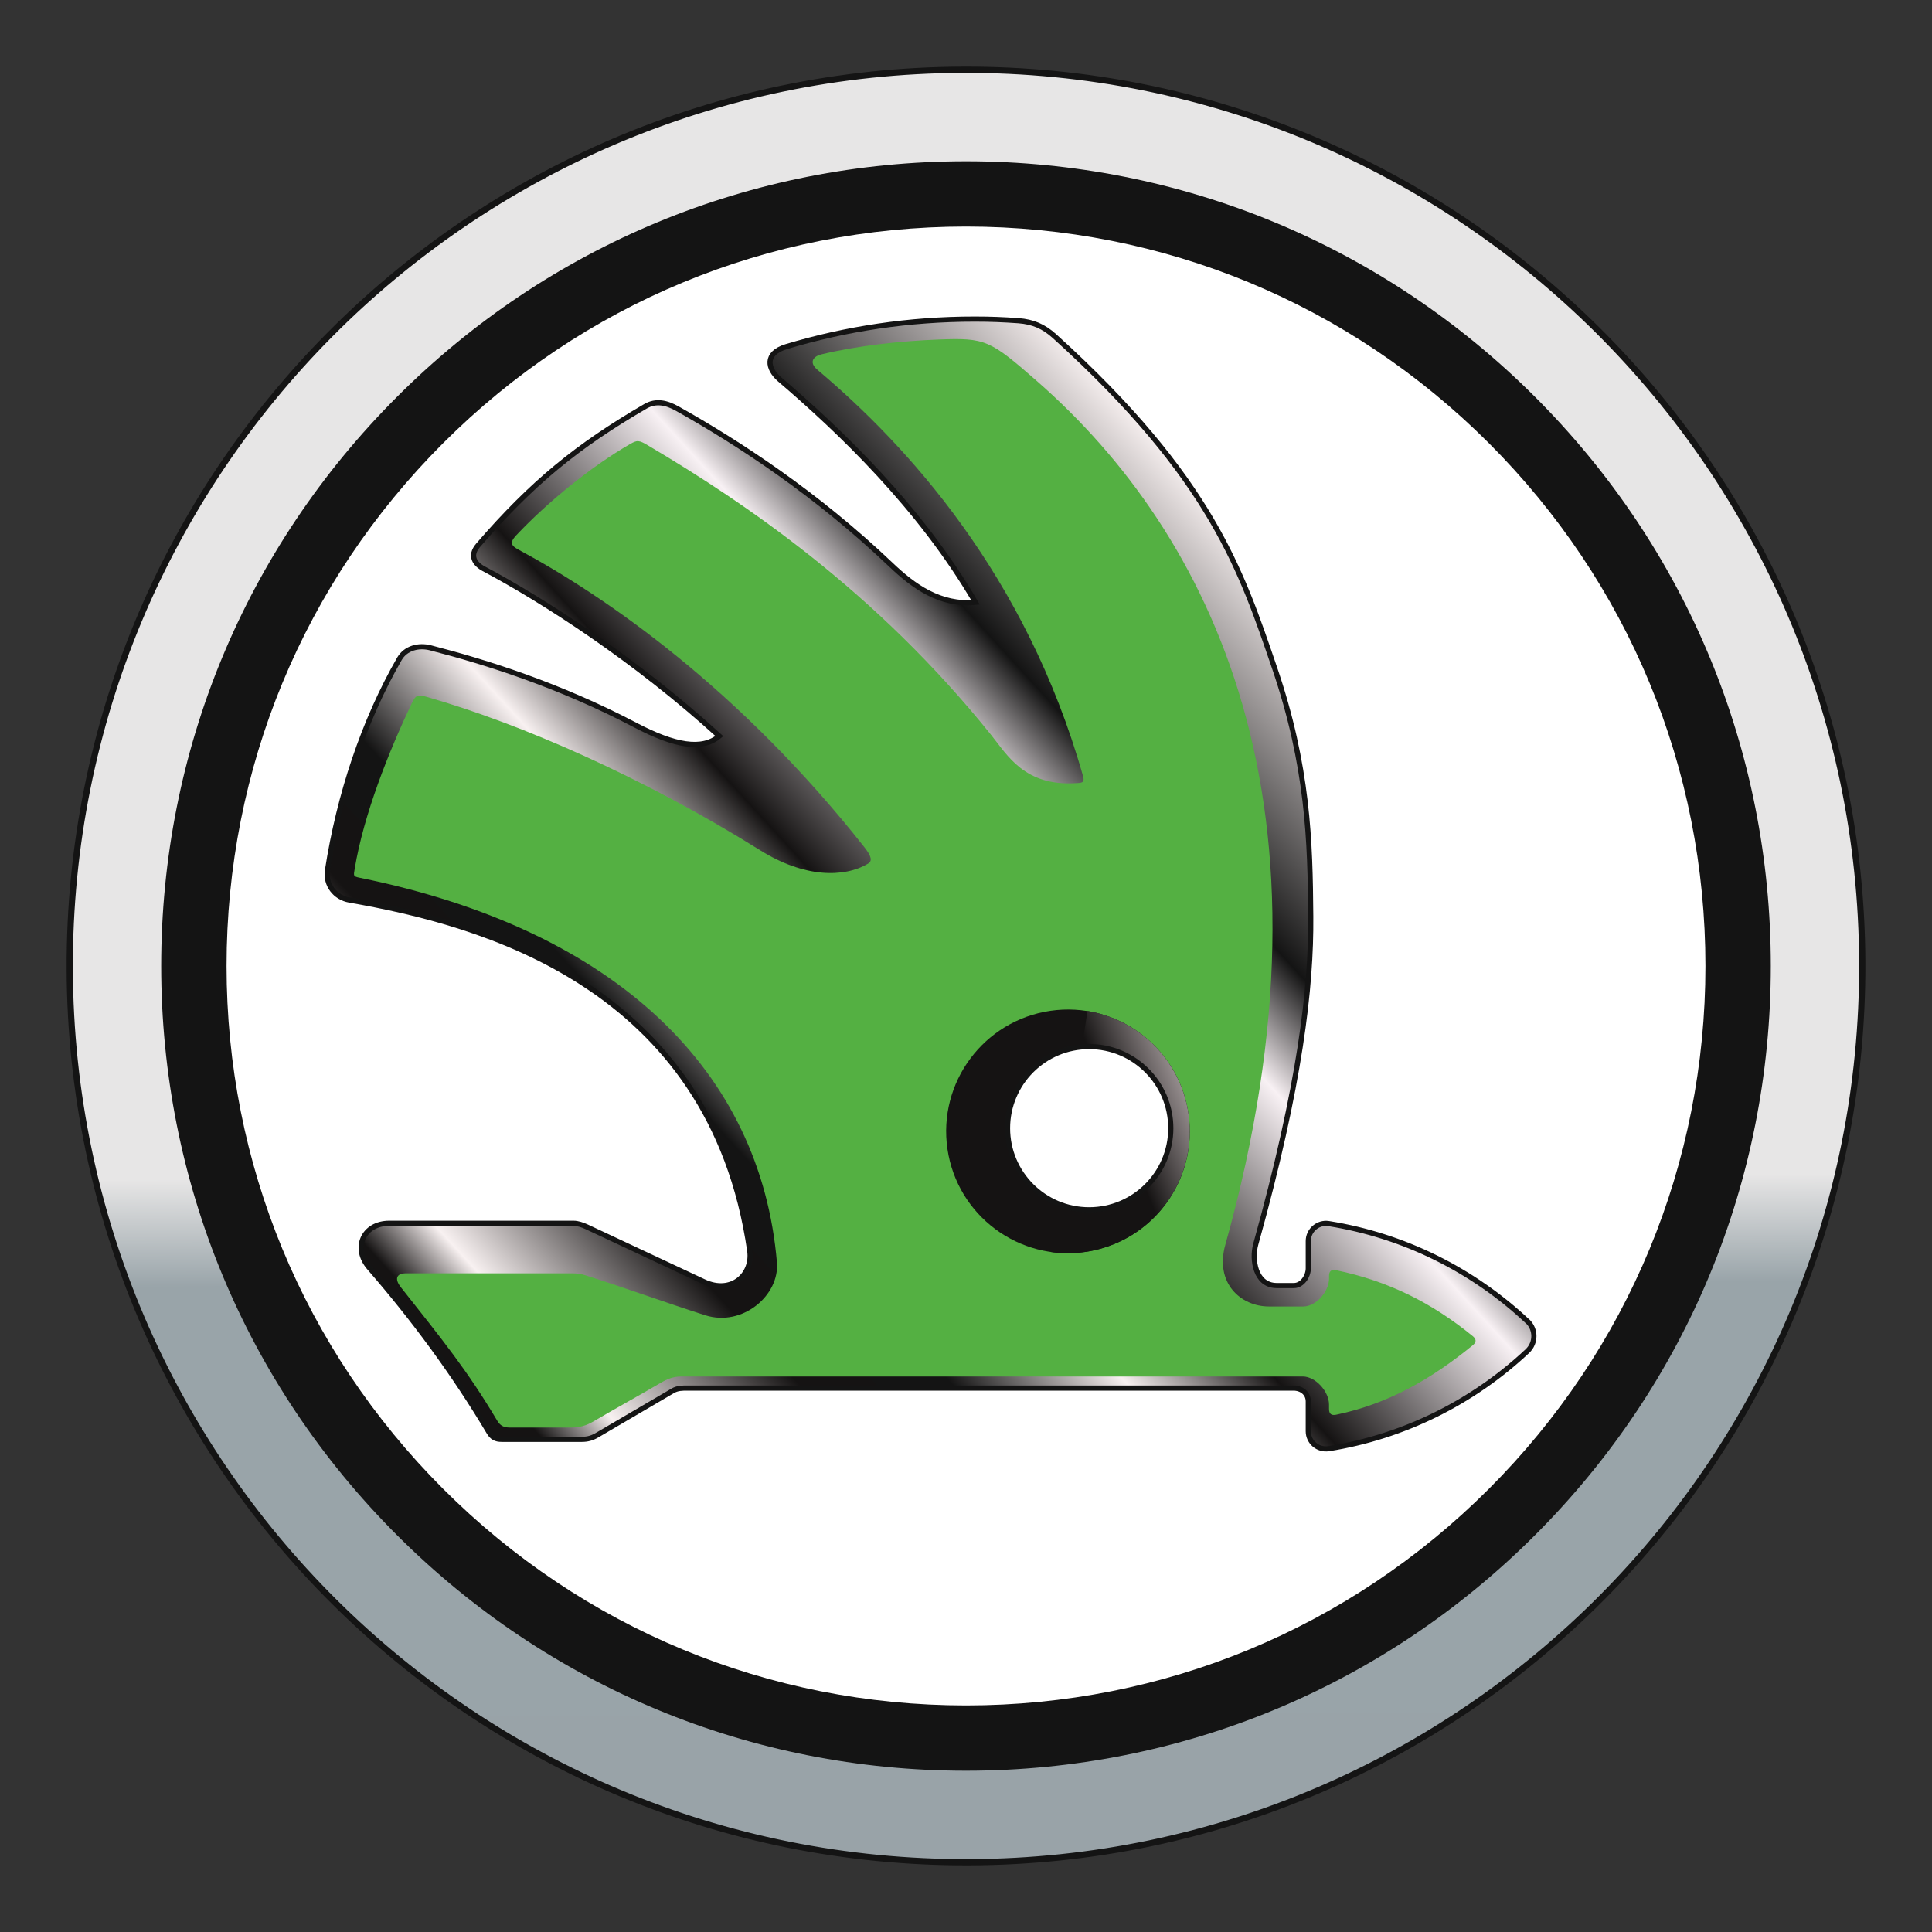 <?xml version="1.0" encoding="UTF-8"?>
<svg id="Laag_2" data-name="Laag 2" xmlns="http://www.w3.org/2000/svg" xmlns:xlink="http://www.w3.org/1999/xlink" viewBox="0 0 300 300">
  <rect x="0" y="0" width="300" height="300" fill="#333333" stroke="none"/>
  <defs>
    <style>
      .cls-1 {
        fill: none;
      }

      .cls-2 {
        fill: url(#Naamloos_verloop_12);
      }

      .cls-3 {
        fill: url(#Naamloos_verloop_18);
        stroke-linecap: square;
        stroke-width: .97px;
      }

      .cls-3, .cls-4, .cls-5 {
        stroke: #141414;
      }

      .cls-6 {
        fill: #141414;
      }

      .cls-4 {
        fill: url(#Naamloos_verloop_13);
      }

      .cls-4, .cls-5 {
        stroke-miterlimit: 2.83;
        stroke-width: .8px;
      }

      .cls-7 {
        fill: #54b042;
      }

      .cls-8, .cls-5 {
        fill: #fff;
      }

      .cls-9 {
        fill: url(#Naamloos_verloop_7);
      }
    </style>
    <linearGradient id="Naamloos_verloop_18" data-name="Naamloos verloop 18" x1="15629.82" y1="16561.99" x2="15965.26" y2="16561.99" gradientTransform="translate(13900.02 13257.79) rotate(-90.2) scale(.83 -.83)" gradientUnits="userSpaceOnUse">
      <stop offset="0" stop-color="#99a3a8"/>
      <stop offset=".48" stop-color="#99a4a9"/>
      <stop offset=".54" stop-color="#e7e6e6"/>
      <stop offset="1" stop-color="#e7e6e6"/>
    </linearGradient>
    <linearGradient id="Naamloos_verloop_13" data-name="Naamloos verloop 13" x1="1857.34" y1="2287.77" x2="1999.62" y2="2157.59" gradientTransform="translate(-2353.01 -2742.11) scale(1.3)" gradientUnits="userSpaceOnUse">
      <stop offset="0" stop-color="#151313"/>
      <stop offset=".09" stop-color="#151313"/>
      <stop offset=".13" stop-color="#f8f1f1"/>
      <stop offset=".23" stop-color="#151313"/>
      <stop offset=".3" stop-color="#141414"/>
      <stop offset=".38" stop-color="#f8f1f1"/>
      <stop offset=".45" stop-color="#151313"/>
      <stop offset=".57" stop-color="#f8f1f4"/>
      <stop offset=".63" stop-color="#141414"/>
      <stop offset=".79" stop-color="#f8f1f1"/>
      <stop offset="1" stop-color="#f8f1f2"/>
    </linearGradient>
    <linearGradient id="Naamloos_verloop_12" data-name="Naamloos verloop 12" x1="1268.17" y1="14900.24" x2="1282.31" y2="14874.82" gradientTransform="translate(1071.47 15191.32) rotate(-8.32) scale(1.01 -1.01)" gradientUnits="userSpaceOnUse">
      <stop offset="0" stop-color="#151313"/>
      <stop offset=".16" stop-color="#cdc4c5"/>
      <stop offset=".5" stop-color="#b7adae"/>
      <stop offset="1" stop-color="#151313"/>
    </linearGradient>
    <linearGradient id="Naamloos_verloop_7" data-name="Naamloos verloop 7" x1="17735.72" y1="10123.09" x2="17755.44" y2="10102.57" gradientTransform="translate(12321.76 16743.48) rotate(-155.97)" gradientUnits="userSpaceOnUse">
      <stop offset="0" stop-color="#151313"/>
      <stop offset=".25" stop-color="#cdc4c5"/>
      <stop offset=".5" stop-color="#b7adae"/>
      <stop offset="1" stop-color="#151313"/>
    </linearGradient>
  </defs>
  <g id="Laag_1-2" data-name="Laag 1">
    <rect class="cls-1" y="0" width="300" height="300"/>
    <g id="g3942">
      <g id="g3935">
        <path id="path3112" class="cls-3" d="M149.52,10.83c76.86-.27,139.38,61.83,139.65,138.69.27,76.86-61.83,139.38-138.69,139.65-76.86.27-139.38-61.83-139.65-138.69S72.66,11.1,149.52,10.83h0Z"/>
        <g id="g24">
          <path id="path26" class="cls-6" d="M150,274.96c-33.38,0-64.76-13-88.37-36.6-23.6-23.6-36.6-54.99-36.6-88.36s13-64.76,36.6-88.36c23.6-23.6,54.98-36.6,88.37-36.6s64.76,13,88.37,36.6c23.6,23.6,36.6,54.98,36.6,88.36s-13,64.76-36.6,88.36c-23.6,23.6-54.98,36.6-88.37,36.6"/>
        </g>
        <g id="g28">
          <path id="path30" class="cls-8" d="M150,264.82c-30.67,0-59.51-11.94-81.19-33.63-21.69-21.69-33.63-50.52-33.63-81.19s11.94-59.51,33.63-81.19c21.69-21.69,50.52-33.63,81.19-33.63s59.51,11.95,81.19,33.63c21.69,21.69,33.63,50.52,33.63,81.19s-11.94,59.5-33.63,81.19c-21.69,21.69-50.52,33.63-81.19,33.63"/>
        </g>
      </g>
      <g id="g4188">
        <path id="path22-7" class="cls-4" d="M237.17,205.16c-8.49-7.97-19.19-13.3-30.85-15.16-1.66-.26-3.17,1.03-3.17,2.71v4.23c0,1.26-.96,2.68-2.22,2.68-.92,0-1.83.02-2.75,0-3.25-.05-3.84-4.04-3.19-6.4,6.93-24.85,8.63-39.93,8.54-50.9-.09-11.67-.38-23.29-5.64-38.68-5.07-14.8-9.69-29.3-34.16-51.45-1.66-1.5-3.34-2.22-5.58-2.39-2.41-.17-4.37-.25-6.82-.25-10.16,0-19.96,1.49-29.22,4.27-3.47,1.05-2.95,3.46-1.04,5.1,9.24,7.9,21.76,19.78,30.4,34.61-5.47.53-9.65-2.51-13.17-5.88-11.55-10.99-23.57-18.83-33.12-24.19-1.66-.93-3.3-1.32-4.95-.37-10.53,6.12-17.62,11.88-25.98,21.57-1.42,1.65-.5,2.93.89,3.67,9.14,4.84,23.44,14.03,36.56,25.97-2.67,2.25-6.91,1.51-13.05-1.71-11.81-6.2-23.15-9.77-31.82-12-1.85-.47-3.84.05-4.8,1.7-5.55,9.64-9.37,21.16-11.18,32.85-.34,2.25,1.18,4.23,3.42,4.62,20.19,3.53,56.17,13.02,62.15,54.48.52,3.63-2.79,6.82-7.13,4.78-6.07-2.84-12.13-5.68-18.19-8.52-.64-.29-1.36-.55-2.06-.55h-28.59c-4.07,0-5.74,3.89-3.09,6.92,6.88,7.92,13.18,16.46,18.57,25.52.48.8,1.02,1.11,1.96,1.11h12.48c.85,0,1.58-.2,2.31-.63,3.92-2.3,7.85-4.6,11.78-6.9.73-.43,1.46-.43,2.31-.43h94.09c1.26,0,2.29.81,2.29,2.08v4.63c0,1.68,1.51,2.96,3.17,2.7,11.66-1.86,22.36-7.19,30.85-15.15,1.35-1.26,1.35-3.4,0-4.66"/>
        <path id="path24" class="cls-7" d="M167.07,191.61c-9.27,0-16.77-7.51-16.77-16.76s7.5-16.76,16.77-16.76,16.76,7.5,16.76,16.76-7.51,16.76-16.76,16.76ZM228.69,207.48c-6.37-5.19-13.07-8.55-21.22-10.24-.74-.15-1.1.13-1.1.89v.41c0,2-2,4.33-4.01,4.33h-5.29c-4.47,0-8.46-3.68-6.8-9.59,19.13-68.26-2.25-110.46-29.23-134.08-7.33-6.41-7.99-6.76-15.29-6.48-5.76.22-12.51.93-18.22,2.31-1.12.27-2.06,1.16-.58,2.41,13.85,11.67,32.37,31.79,41.23,63.11.3,1.09-.34,1.01-1.17,1.06-7.93.48-10.61-4.38-13.09-7.47-17.98-22.38-38.15-36-53.24-44.94-1.5-.9-1.74-.88-2.89-.22-6.07,3.5-12.88,9.09-17.67,14.18-1,1.08-.75,1.58.36,2.17,13.65,7.32,34.41,21.73,53.7,46.17,1.2,1.51,1.28,2.21.6,2.61-3.71,2.21-9.9,2.18-16.69-2.05-18.39-11.47-37.07-19.6-51.69-23.81-1.56-.45-1.83-.36-2.47.97-3.56,7.49-7.45,17.23-8.85,25.67-.18,1.1-.27,1.19.75,1.4,40.22,8.17,62.29,30.23,64.81,59.73.44,5.12-5.35,10.04-11.11,8.22-6.25-1.99-12.33-4.22-18.58-6.2-.67-.22-1.35-.32-2.06-.32-8.64,0-17.3,0-25.96,0-1.15,0-1.83.72-.68,2.17,6.53,8.26,10.33,12.94,14.93,20.67.47.8,1.02,1.11,1.96,1.11,3.17,0,6.36,0,9.55,0,1.26,0,2.35-.29,3.44-.94,3.46-2.03,6.91-3.92,10.37-5.95,1.1-.65,2.04-1.04,3.32-1.04,31.41,0,65.07,0,96.47,0,2,0,4.08,2.34,4.08,4.36v.69c0,.76.36,1.04,1.1.89,8.15-1.69,14.86-5.6,21.22-10.79.58-.47.58-.93,0-1.41"/>
        <g id="g16866">
          <path id="path26-4" class="cls-2" d="M184.55,172.94c1.51,10.34-5.64,19.93-15.98,21.45-10.33,1.51-19.93-5.63-21.45-15.97-1.51-10.34,5.64-19.94,15.97-21.46,10.34-1.51,19.95,5.64,21.46,15.98"/>
          <path id="path26-4-9" class="cls-9" d="M168.86,156.99l-5.69,37.42c8.15,1.16,16.41-3.15,19.93-11.04,4.26-9.54-.03-20.71-9.56-24.97-1.53-.68-3.1-1.16-4.68-1.42h0Z"/>
        </g>
        <path id="path28" class="cls-5" d="M181.8,175.19c0,6.99-5.68,12.67-12.68,12.67s-12.67-5.68-12.67-12.67,5.67-12.68,12.67-12.68,12.68,5.68,12.68,12.68"/>
      </g>
    </g>
  </g>
</svg>